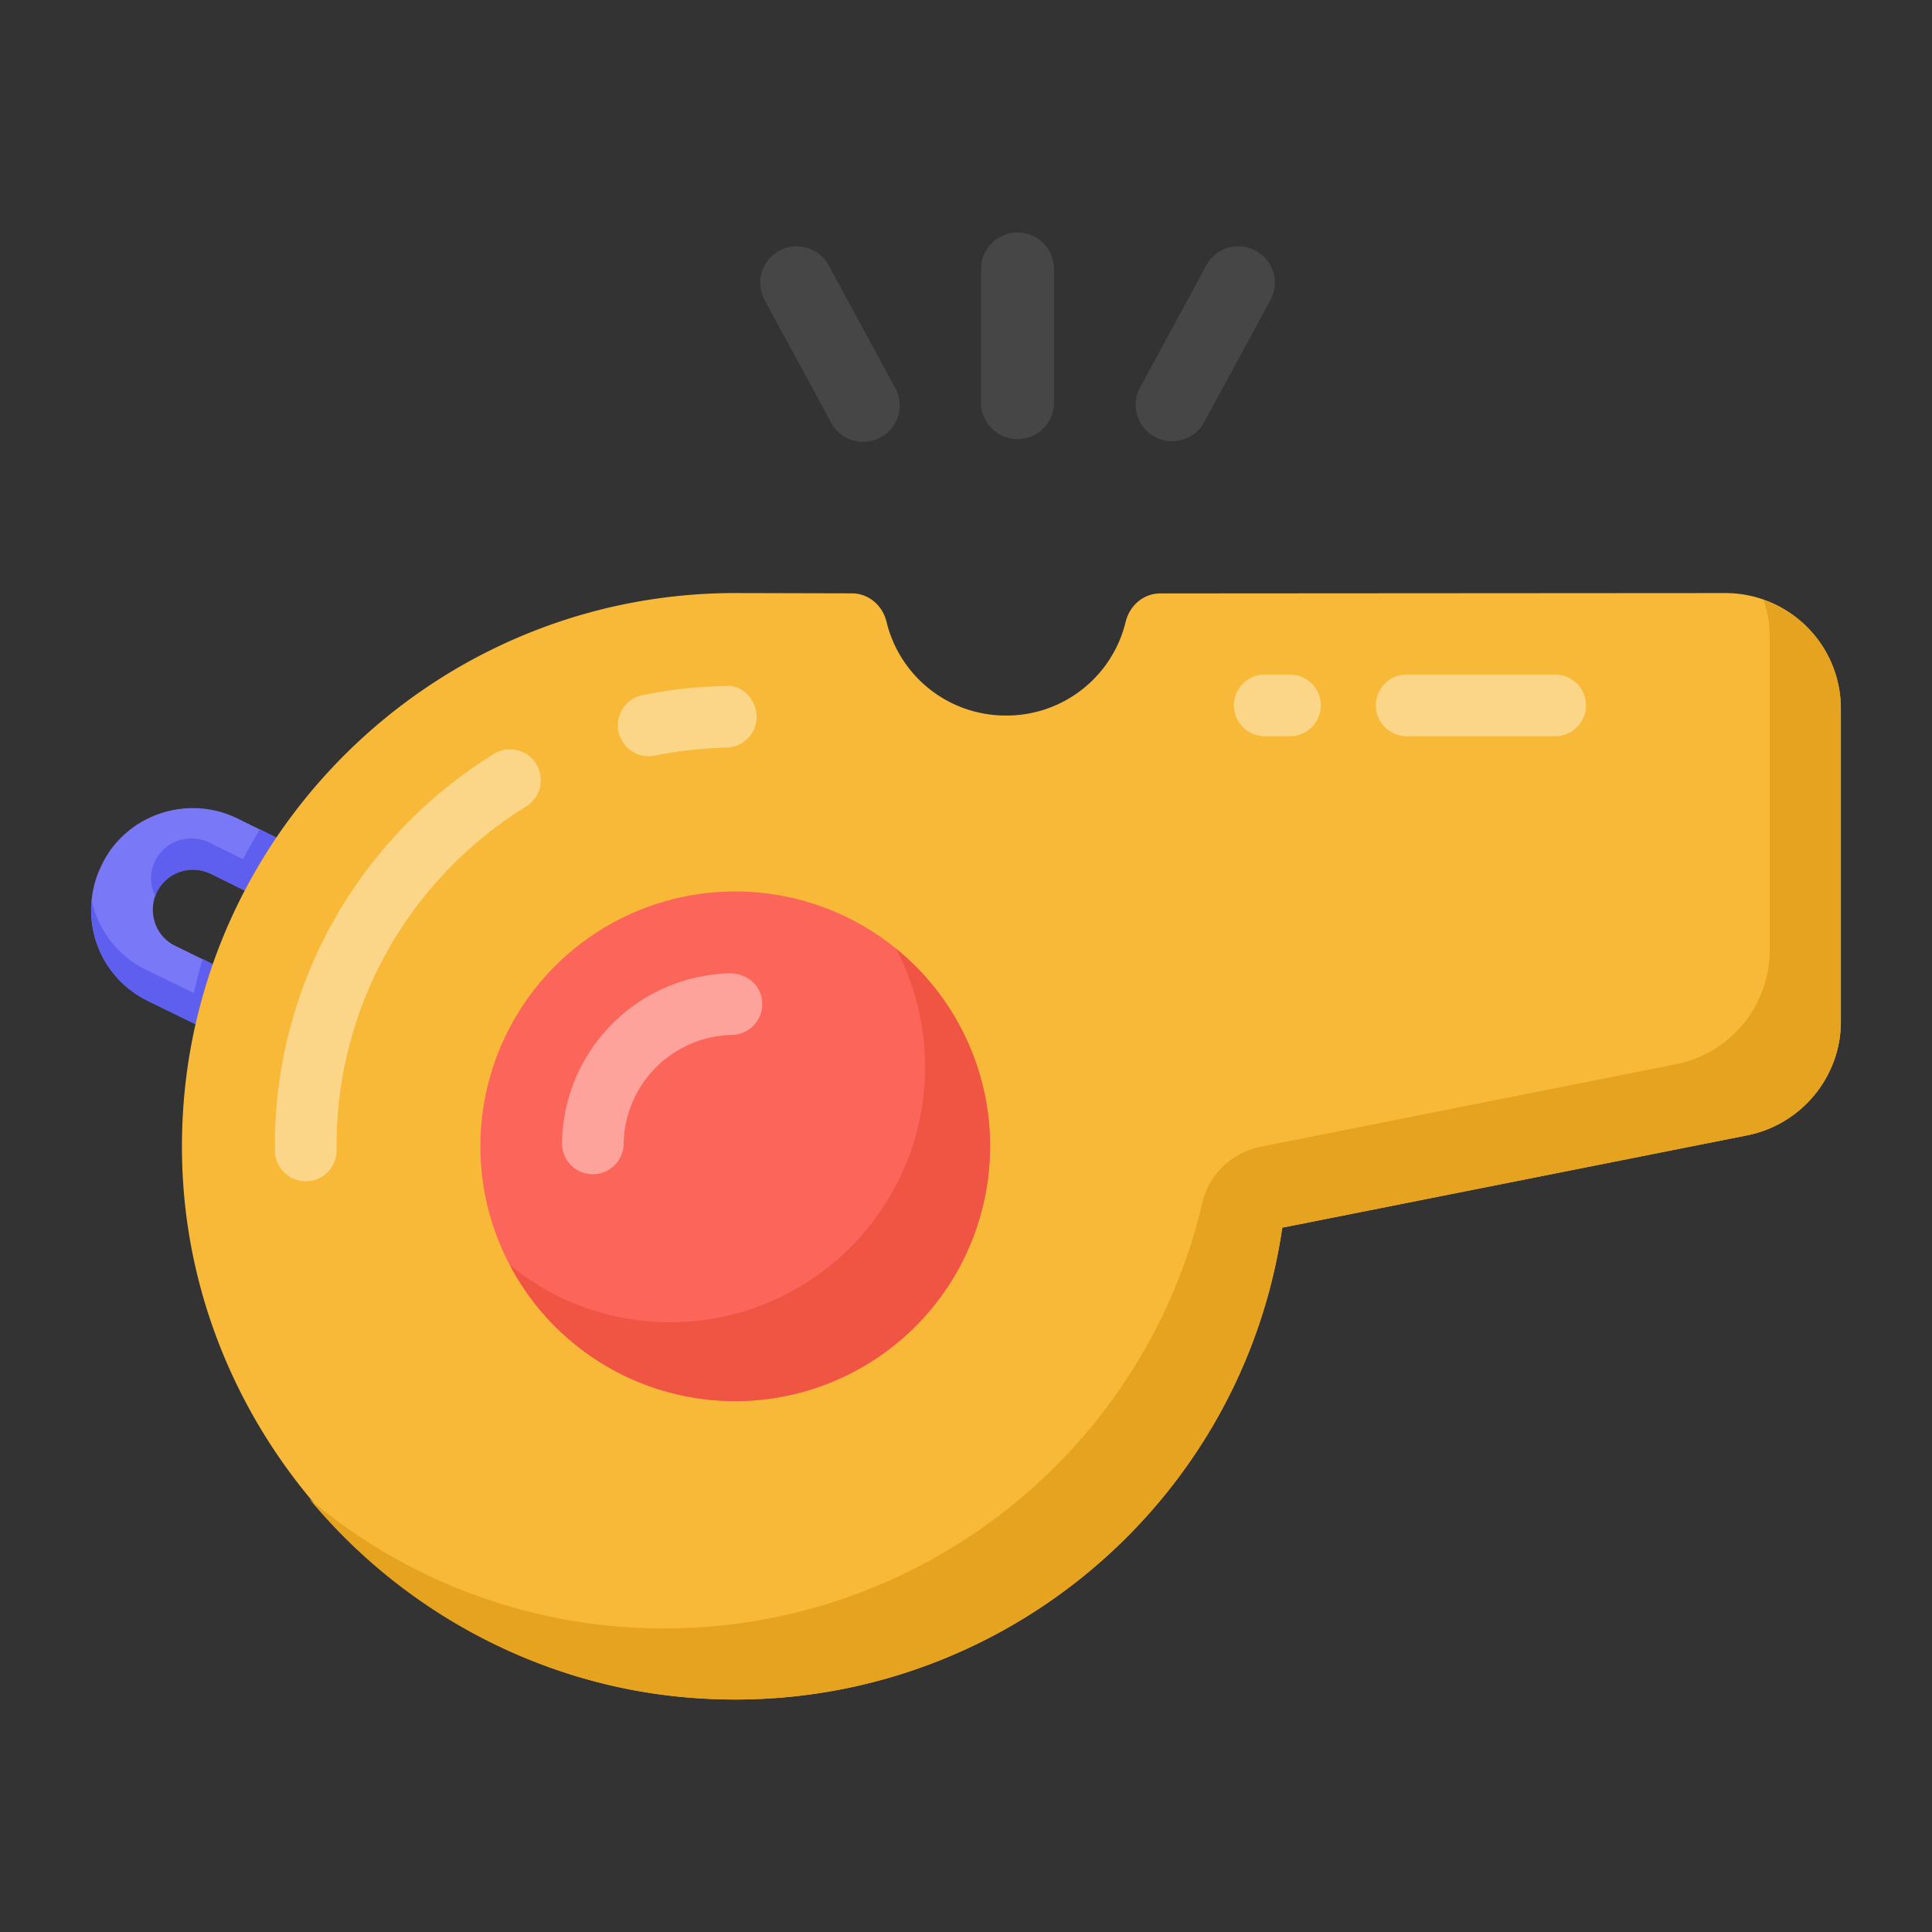 <?xml version="1.0" standalone="no"?><!DOCTYPE svg PUBLIC "-//W3C//DTD SVG 1.1//EN" "http://www.w3.org/Graphics/SVG/1.1/DTD/svg11.dtd"><svg class="icon" width="200px" height="200.00px" viewBox="0 0 1024 1024" version="1.1" xmlns="http://www.w3.org/2000/svg"><rect x="0" y="0" width="1024" height="1024" fill="#333333" stroke="none"/><path d="M102.323 460.935c3.285 0 6.55 0.869 9.815 2.396l17.64 8.733c5.023-9.815 10.684-19.186 16.77-28.112l-20.036-9.815c-26.527-13.467-59.315-2.705-72.337 23.765a54.098 54.098 0 0 0-3.265 41.153c4.579 13.718 14.162 24.846 27.242 31.377l25.484 12.423c2.396-10.897 5.448-21.562 9.158-31.802L92.74 501.238a20.77 20.77 0 0 1-10.665-12.423c-1.739-5.217-1.314-11.109 1.082-16.114a21.446 21.446 0 0 1 19.166-11.766z" fill="#7979F7" /><path d="M107.385 508.329c-1.739 5.989-3.285 11.979-4.637 17.968l-25.503-12.365c-13.138-6.569-22.798-17.775-27.242-31.493-0.58-1.932-1.159-3.864-1.352-5.989-0.773 7.535 0 15.263 2.318 22.605 4.444 13.718 14.104 24.924 27.242 31.3l25.503 12.558c2.318-11.013 5.41-21.639 9.081-31.879z m30.334-68.782c-3.091 5.217-6.183 10.433-8.888 15.843l-17.582-8.694a21.523 21.523 0 0 0-28.981 9.467c-2.512 5.023-2.898 10.82-1.159 16.036 0.386 0.966 0.773 1.932 1.352 2.898 0-0.773 0.386-1.546 0.773-2.318 3.478-6.994 10.259-11.786 19.128-11.786 3.285 0 6.569 0.773 9.854 2.318l17.582 8.694c5.023-9.854 10.626-19.128 16.809-28.015z" fill="#5E5EEF" /><path d="M975.698 375.538v166.004c0 28.981-20.693 54.253-49.229 60.126l-246.842 49.017c-22.238 152.248-160.362 263.612-318.116 248.774-144.133-13.563-258.995-135.207-264.83-279.861-6.724-167.105 127.343-305.268 292.999-305.268l61.846 0.155c8.946 0.039 16.268 6.434 18.355 15.128a64.937 64.937 0 0 0 63.372 49.635 64.937 64.937 0 0 0 63.353-49.596c2.087-8.694 9.409-15.109 18.374-15.128l299.51-0.193a61.266 61.266 0 0 1 61.208 61.208z" fill="#F9B938" /><path d="M975.698 375.538v166.004c0 28.981-20.693 54.253-49.229 60.126l-246.842 49.017c-20.905 143.128-144.21 250.088-289.947 250.088-90.614 0-171.897-41.385-225.705-106.303a290.893 290.893 0 0 0 188.01 68.627c137.409 0 254.879-95.077 285.368-225.918 3.536-15.07 15.959-26.431 31.145-29.445L888.755 563.973a61.71 61.71 0 0 0 49.229-60.126v-166.004c0-6.994-1.082-13.525-3.265-19.842a60.783 60.783 0 0 1 40.96 57.518z" fill="#E5A320" /><path d="M389.68 607.56m-135.071 0a135.071 135.071 0 1 0 270.143 0 135.071 135.071 0 1 0-270.143 0Z" fill="#FC6559" /><path d="M314.213 622.36h-0.27a16.345 16.345 0 0 1-16.075-16.616 91.252 91.252 0 0 1 89.416-89.88c9.583 0.425 16.5 6.955 16.712 15.978a16.345 16.345 0 0 1-15.978 16.693 58.638 58.638 0 0 0-57.46 57.769 16.345 16.345 0 0 1-16.345 16.056z" fill="#FFFFFF" opacity=".4" /><path d="M524.752 607.56a135.187 135.187 0 0 1-135.071 135.052 134.801 134.801 0 0 1-119.402-72.105 133.468 133.468 0 0 0 84.973 30.295c74.501 0 135.071-60.783 135.071-135.284a135.052 135.052 0 0 0-15.457-62.754 134.724 134.724 0 0 1 49.886 104.796z" fill="#F05543" /><path d="M825.035 390.183h-80.239a16.345 16.345 0 0 1 0-32.652h80.239a16.345 16.345 0 0 1 0 32.652zM684.496 390.183h-14.916a16.345 16.345 0 0 1 0-32.652h14.916a16.345 16.345 0 0 1 0 32.652zM162.062 626.108a16.345 16.345 0 0 1-16.345-16.191 242.727 242.727 0 0 1 67.893-171.375 246.765 246.765 0 0 1 48.089-38.931 16.326 16.326 0 1 1 17.195 27.783 214.209 214.209 0 0 0-41.714 33.773 210.306 210.306 0 0 0-58.774 148.441 16.345 16.345 0 0 1-16.191 16.5h-0.155zM327.777 387.652a16.345 16.345 0 0 1 12.79-19.224c14.355-2.898 29.078-4.521 43.742-4.83 8.81-1.043 16.5 6.975 16.693 15.998a16.345 16.345 0 0 1-15.978 16.674c-12.752 0.29-25.542 1.681-38.004 4.193a16.345 16.345 0 0 1-19.243-12.81z" fill="#FFFFFF" opacity=".4" /><path d="M539.32 232.738a19.321 19.321 0 0 1-19.321-19.321V142.549a19.321 19.321 0 1 1 38.642 0v70.869a19.321 19.321 0 0 1-19.321 19.321zM612.062 231.521a19.321 19.321 0 0 1-7.786-26.18l34.932-64.377a19.321 19.321 0 1 1 33.966 18.413l-34.932 64.377a19.321 19.321 0 0 1-26.18 7.767zM440.378 223.734L405.446 159.396a19.321 19.321 0 1 1 33.966-18.413l34.932 64.377a19.321 19.321 0 1 1-33.966 18.413z" fill="#474646" /></svg>